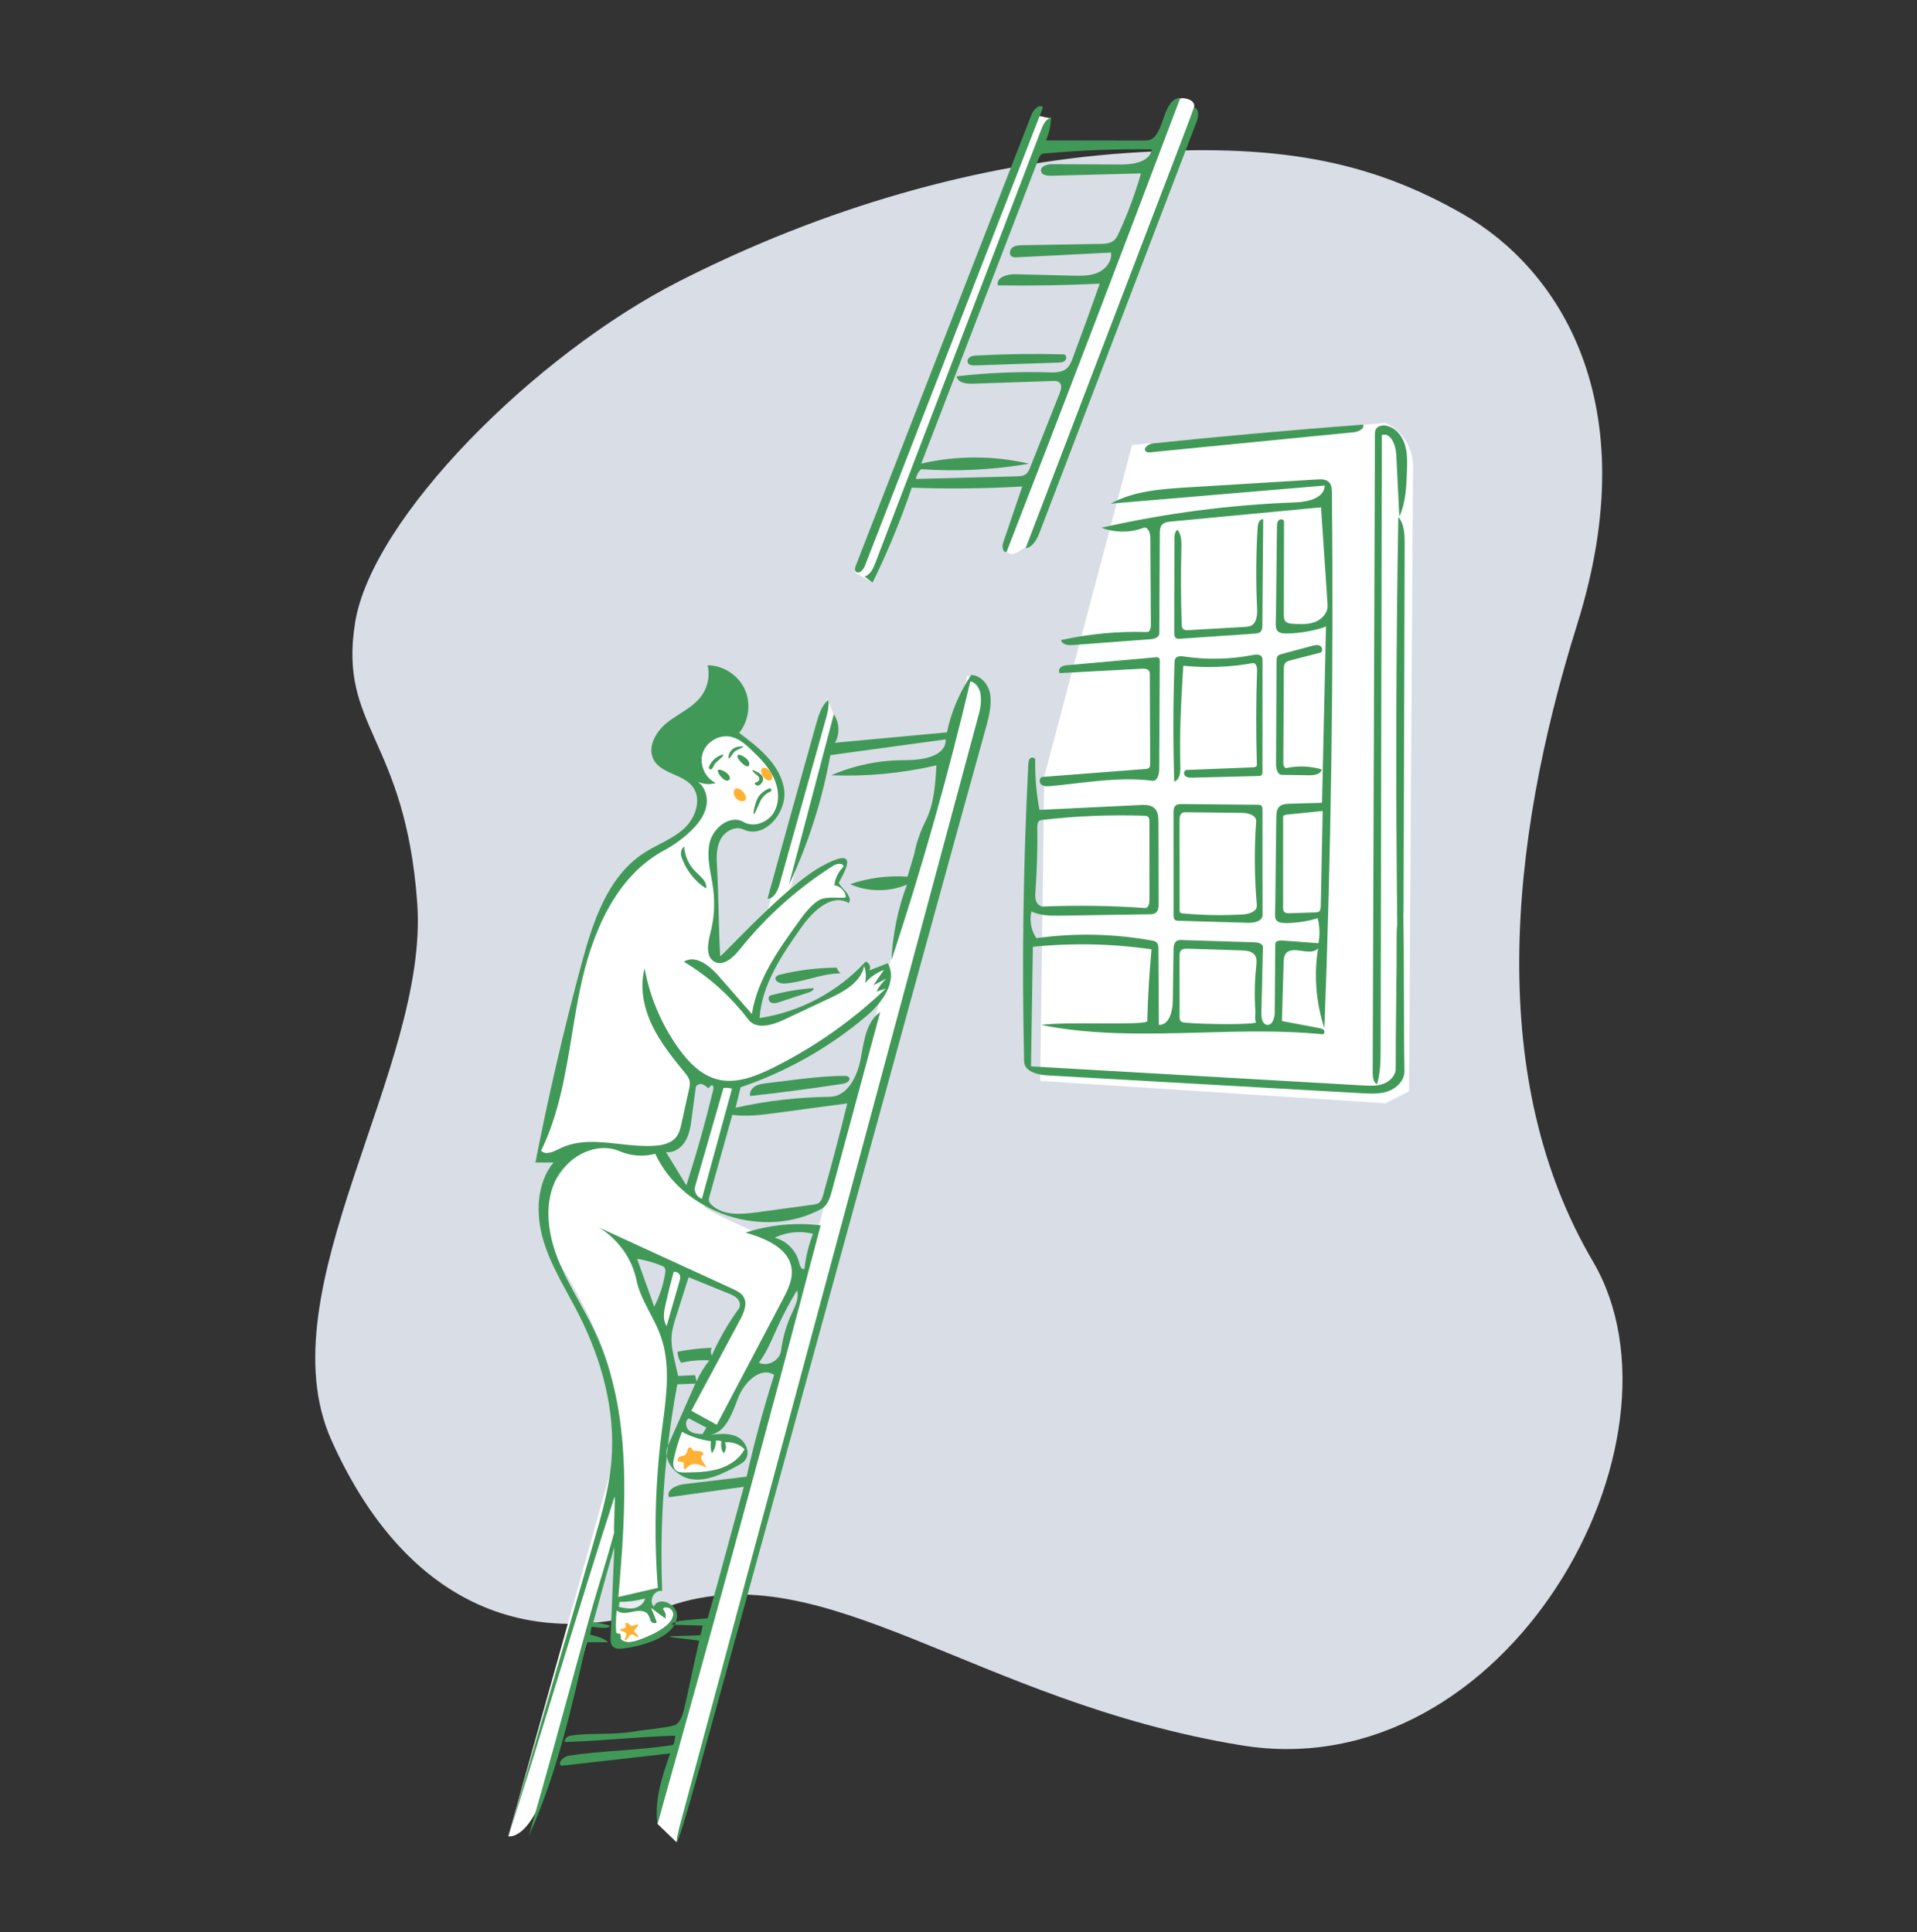 <svg width="248" height="250" viewBox="0 0 248 250" fill="none" xmlns="http://www.w3.org/2000/svg">
<rect x="0" y="0" width="248" height="250" fill="#333333" stroke="none"/>
<path fill-rule="evenodd" clip-rule="evenodd" d="M86.652 207.792C106.667 200.872 126.23 220.217 160.626 225.833C195.023 231.449 219.744 186.462 206.065 163.2C192.387 139.939 195.023 109.593 204.05 80.75C213.077 51.907 201.535 34.737 189.269 27.708C177.004 20.679 164.967 18.476 145.77 19.799C126.572 21.121 106.568 26.872 87.855 36.4C69.141 45.927 48.103 67.041 45.936 80.58C43.769 94.119 52.429 95.443 53.978 116.858C55.528 138.273 34.189 166.906 42.866 186.328C51.543 205.75 66.638 214.711 86.652 207.792Z" fill="#D9DDE6"/>
<path fill-rule="evenodd" clip-rule="evenodd" d="M80.054 207.247L79.945 208.126C79.945 208.126 81.516 208.305 82.189 208.206C82.861 208.106 84.093 206.735 84.093 206.735C84.093 206.735 82.808 206.887 82.189 206.965" fill="#E7EAEE"/>
<path fill-rule="evenodd" clip-rule="evenodd" d="M85.055 235.993L87.529 238.374L127.615 90.551L125.167 87.344L85.055 235.993Z" fill="white"/>
<path fill-rule="evenodd" clip-rule="evenodd" d="M65.759 237.596C65.759 237.596 68.689 238.374 71.273 229.426C73.857 220.478 108.126 93.138 108.126 93.138L106.993 90.344L65.759 237.596Z" fill="white"/>
<path fill-rule="evenodd" clip-rule="evenodd" d="M133.751 15.242C133.995 14.605 135.3 15.378 135.963 15.242C135.938 16.249 114.837 71.408 112.886 75.384C112.538 75.12 110.963 74.349 110.616 74.085C111.36 73.879 126.592 33.943 133.751 15.242Z" fill="white"/>
<path fill-rule="evenodd" clip-rule="evenodd" d="M154.445 14.005C150.894 24.109 134.659 67.211 132.921 70.752C132.734 70.61 131.694 71.623 130.947 71.692C130.304 71.752 129.943 70.874 129.782 70.752C130.514 70.549 145.269 31.892 152.563 12.834C152.683 12.52 154.882 12.762 154.445 14.005Z" fill="white"/>
<path fill-rule="evenodd" clip-rule="evenodd" d="M89.229 182.706L92.936 184.543C92.936 184.543 102.699 170.461 102.699 163.421C102.699 160.615 94.66 158.735 90.069 155.543C87.453 153.725 86.368 150.451 84.91 149.191C83.769 148.204 81.212 147.689 77.634 147.93C76.776 147.988 74.896 149.191 74.896 149.191C74.896 149.191 67.08 156.144 71.311 161.82C72.578 163.52 77.866 172.242 79.03 178.012C80.566 185.626 79.661 206.832 79.661 206.832C79.661 206.832 81.293 206.816 82.301 206.587C83.308 206.358 85.403 205.526 85.403 205.526C85.403 205.526 85.167 198.32 85.403 195.113C86.016 186.789 86.948 180.135 86.161 174.973C84.526 164.248 78.372 159.422 78.372 159.422L96.326 168.066L89.229 182.706Z" fill="white"/>
<path fill-rule="evenodd" clip-rule="evenodd" d="M92.607 186.411C92.635 186.99 92.446 187.578 92.086 188.03C91.943 187.528 91.904 186.996 91.972 186.478C90.664 186.305 89.387 185.891 88.224 185.262C87.787 186.365 87.439 187.504 87.185 188.664C87.071 189.186 87 189.804 87.368 190.19C87.687 190.526 88.206 190.54 88.667 190.532C90.11 190.507 91.574 190.479 92.958 190.067C94.343 189.656 95.663 188.807 96.325 187.513C95.665 186.845 94.689 186.509 93.761 186.631C94.003 187.073 93.942 187.663 93.616 188.045C93.315 187.602 93.215 187.025 93.351 186.506C93.121 186.394 92.856 186.36 92.607 186.411Z" fill="white"/>
<path fill-rule="evenodd" clip-rule="evenodd" d="M81.903 208.529C81.178 208.691 80.313 208.871 79.778 208.35C79.66 209.323 79.632 210.307 79.693 211.286C79.833 211.385 80.017 211.418 80.183 211.374C80.274 211.586 80.307 211.824 80.275 212.054C80.818 212.711 81.853 212.501 82.651 212.209C83.918 211.746 85.186 211.212 86.224 210.344C86.714 209.934 87.178 209.361 87.099 208.723C87.019 208.086 86.069 207.665 85.723 208.205C86.028 208.509 86.169 208.969 86.089 209.394C85.467 208.942 84.845 208.489 84.223 208.037C84.461 208.654 84.699 209.271 84.936 209.888C84.788 210.127 84.396 210.009 84.242 209.774C84.089 209.539 84.064 209.239 83.926 208.995C83.559 208.343 82.629 208.367 81.903 208.529Z" fill="white"/>
<path fill-rule="evenodd" clip-rule="evenodd" d="M88.473 124.439C89.971 123.495 91.793 124.949 92.962 126.284C94.397 127.924 95.832 129.563 97.266 131.202C97.959 126.784 100.643 122.984 103.25 119.366C103.999 118.327 104.77 117.266 105.826 116.549C106.883 115.833 108.917 116.35 109.443 116.087C109.371 115.312 108.71 114.634 107.942 114.549C108.044 113.648 108.467 112.788 109.116 112.161C109.121 111.623 108.28 111.707 107.827 111.993C103.23 114.897 99.116 118.577 95.708 122.833C94.877 123.871 93.602 125.066 92.437 124.437C91.232 123.786 91.581 121.996 91.923 120.661C92.392 118.832 92.511 116.912 92.271 115.037C92.016 113.041 91.36 111.021 91.803 109.059C92.247 107.097 94.472 105.359 96.2 106.365C97.529 107.14 99.374 106.417 100.144 105.077C100.913 103.738 100.757 102.011 100.095 100.614C99.433 99.217 98.33 98.088 97.21 97.029C96.445 96.305 95.615 95.575 94.593 95.337C93.092 94.988 91.405 95.938 90.912 97.41C90.42 98.883 91.192 100.67 92.596 101.308C91.716 101.576 90.725 101.449 89.938 100.969C91.126 101.516 91.636 103.04 91.371 104.33C91.106 105.62 90.235 106.698 89.282 107.598C88.267 108.557 87.126 109.379 85.899 110.038C79.579 113.431 76.522 120.851 75.053 127.919C73.584 134.987 73.164 142.421 69.996 148.897C70.614 149.526 71.642 149.008 72.428 148.615C76.142 146.761 80.573 148.533 84.708 148.256C85.753 148.186 86.887 147.923 87.52 147.082C87.893 146.585 88.037 145.956 88.171 145.347C88.493 143.889 88.814 142.432 89.136 140.974C89.213 140.622 89.291 140.259 89.224 139.905C89.142 139.466 88.849 139.101 88.567 138.757C86.987 136.829 85.406 134.864 84.339 132.606C83.272 130.348 82.751 127.737 83.392 125.321C84.075 129.023 85.578 132.568 87.76 135.623C89.037 137.412 90.666 139.109 92.782 139.658C95.191 140.283 97.703 139.301 99.937 138.197C105.302 135.543 110.265 132.062 114.598 127.911C114.197 128.039 113.796 128.168 113.395 128.296C113.717 127.662 114.155 127.089 114.682 126.613C114.119 126.9 113.556 127.187 112.993 127.474C113.449 126.811 113.904 126.149 114.36 125.486C113.418 125.842 112.566 126.436 111.903 127.199C112.089 126.472 112.047 125.687 111.786 124.984C111.377 127.083 109.222 128.273 107.299 129.177C105.329 130.103 103.359 131.029 101.388 131.955C99.886 132.661 97.816 133.245 96.811 131.916C94.541 128.916 91.693 126.362 88.473 124.439Z" fill="white"/>
<path fill-rule="evenodd" clip-rule="evenodd" d="M96.013 103.667C96.468 103.667 96.637 103.294 96.396 102.833C96.16 102.373 95.698 102 95.36 102C95.021 102 94.84 102.373 94.96 102.833C95.085 103.294 95.558 103.667 96.013 103.667Z" fill="#FFB133"/>
<path fill-rule="evenodd" clip-rule="evenodd" d="M99.524 101C99.874 101 100.006 100.627 99.82 100.167C99.633 99.706 99.199 99.333 98.85 99.333C98.5 99.333 98.368 99.706 98.554 100.167C98.741 100.627 99.175 101 99.524 101Z" fill="#FFB133"/>
<path fill-rule="evenodd" clip-rule="evenodd" d="M135.093 100.484L134.573 139.858L179.235 142.754L182.286 141.211L182.804 60.371C182.819 57.952 181.426 55.746 179.235 54.72V54.72L146.46 57.567L135.093 100.484Z" fill="white"/>
<path fill-rule="evenodd" clip-rule="evenodd" d="M88.456 189.253C88.246 189.165 88.018 189.12 87.791 189.123C87.521 189.03 87.68 188.588 87.942 188.478C88.205 188.368 88.534 188.38 88.727 188.169C88.888 187.991 88.888 187.724 88.969 187.497C89.049 187.27 89.309 187.21 89.491 187.365C89.528 187.996 90.307 187.553 90.874 187.898C91.189 188.091 90.663 188.348 90.701 188.659C90.748 189.054 91.641 189.942 91.219 189.787C90.757 189.617 90.111 189.355 89.627 189.435C89.193 189.506 88.917 189.895 88.559 190.153C88.445 189.87 88.408 189.555 88.456 189.253Z" fill="#FFB133"/>
<path fill-rule="evenodd" clip-rule="evenodd" d="M82.207 211.285C82.407 211.407 82.556 211.612 82.612 211.842C82.387 211.901 81.98 211.421 81.668 211.512C81.351 211.604 81.13 212.265 80.894 212.255C80.647 212.245 81.118 211.708 80.999 211.387C80.892 211.1 80.183 211.034 80.184 210.881C80.185 210.764 80.693 210.777 80.894 210.591C81.022 210.473 80.866 210.138 80.894 210.08C80.999 209.855 81.398 210.08 81.668 210.393C81.957 210.316 82.247 210.239 82.536 210.162C82.661 210.557 81.948 210.75 82.08 211.122L82.207 211.285Z" fill="#FFB133"/>
<path fill-rule="evenodd" clip-rule="evenodd" d="M113.238 72.843C112.961 73.569 112.587 74.386 111.843 74.592L112.886 75.384C114.837 71.408 116.529 67.303 117.949 63.103C122.716 63.274 127.491 63.222 132.254 62.948L129.766 70.25C129.599 70.743 129.746 71.58 130.228 71.394C137.81 51.855 145.298 32.279 152.693 12.667C151.432 12.725 150.948 14.095 150.467 15.455C149.982 16.828 149.5 18.191 148.225 18.189L135.31 18.17C135.715 17.25 135.939 16.249 135.964 15.242C135.301 15.378 134.958 16.103 134.714 16.74L113.238 72.843ZM142.272 36.706C141.144 39.912 139.984 43.108 138.793 46.292C138.604 46.799 138.398 47.328 137.99 47.681C137.377 48.21 136.487 48.203 135.681 48.18C131.702 48.067 127.715 48.238 123.759 48.691C123.894 49.507 124.969 49.676 125.787 49.648L136.205 49.298C136.499 49.288 136.824 49.288 137.048 49.48C137.426 49.805 137.272 50.417 137.087 50.882L133.284 60.448C133.153 60.778 133.01 61.124 132.732 61.342C132.398 61.602 131.945 61.624 131.523 61.635L118.496 61.974C118.567 61.492 118.809 61.037 119.169 60.712C123.828 61.032 128.526 60.794 133.13 60.002C128.563 58.929 123.752 58.925 119.183 59.99L134.33 20.617C134.456 20.289 134.648 19.908 134.995 19.875C139.652 19.439 144.331 19.256 149.007 19.328C148.768 20.912 146.703 21.29 145.115 21.283L136.09 21.246C135.446 21.243 134.553 21.523 134.683 22.159C134.785 22.657 135.438 22.755 135.942 22.742L147.604 22.441C146.848 25.082 145.888 27.664 144.735 30.155C144.577 30.495 144.409 30.843 144.129 31.09C143.644 31.517 142.941 31.55 142.296 31.561L132.257 31.729C131.815 31.736 131.341 31.754 130.986 32.019C130.631 32.285 130.506 32.897 130.86 33.163C131.057 33.31 131.323 33.304 131.568 33.292L143.73 32.681C143.89 33.782 143.049 34.83 142.038 35.274C141.026 35.718 139.883 35.698 138.78 35.67L131.309 35.482C130.282 35.456 128.832 35.919 129.089 36.923C133.484 36.99 137.882 36.917 142.272 36.706ZM134.938 13.875C127.262 33.672 119.574 53.464 111.875 73.252C111.676 73.765 111.065 74.366 110.717 73.942C110.538 73.724 110.632 73.398 110.735 73.135L133.429 14.873C133.689 14.206 134.403 13.404 134.938 13.875ZM154.813 15.731L134.535 68.791C134.179 69.72 133.661 70.789 132.683 70.936L154.495 13.914C155.162 14.099 155.062 15.08 154.813 15.731ZM125.209 46.937C125.086 46.669 125.256 46.34 125.506 46.188C125.757 46.035 126.062 46.015 126.354 46C130.102 45.803 133.859 45.754 137.611 45.851C137.95 45.86 138.043 46.39 137.808 46.636C137.573 46.881 137.199 46.908 136.861 46.92L126.14 47.282C125.788 47.294 125.356 47.259 125.209 46.937ZM99.288 116.294C100.177 116.257 100.625 115.219 100.867 114.356L106.836 93.032C107.063 92.222 107.291 91.379 107.144 90.551C106.262 91.345 105.9 92.556 105.577 93.703C103.458 101.227 101.362 108.757 99.288 116.294ZM108.245 125.209C108.34 125.493 108.509 125.751 108.731 125.95C107.425 125.948 106.155 126.278 104.883 126.608C103.739 126.904 102.594 127.201 101.421 127.258C100.884 127.284 100.129 126.936 100.364 126.449C100.467 126.235 100.724 126.155 100.953 126.099C103.338 125.519 105.791 125.219 108.245 125.209ZM88.14 110.803C88.687 112.507 89.842 114.004 91.345 114.957C91.492 114.199 90.855 113.602 90.267 113.051L90.266 113.05L90.266 113.05L90.266 113.05C90.167 112.957 90.07 112.866 89.978 112.776C89.112 111.924 88.577 110.737 88.509 109.519C88.148 109.821 87.996 110.353 88.14 110.803ZM93.003 99.588C93.689 99.588 94.837 100.507 94.278 100.947C93.719 101.386 92.43 99.588 93.003 99.588ZM100.854 129.652L104.655 128.403C104.933 128.312 105.268 128.145 105.257 127.85C103.376 127.982 101.508 128.3 99.688 128.797C99.313 128.9 99.379 129.527 99.723 129.709C100.067 129.891 100.485 129.773 100.854 129.652ZM95.445 97.716C95.741 97.425 97.4 98.501 96.822 99.123C96.525 99.442 95.119 98.038 95.445 97.716ZM92.329 99.105C92.383 98.993 92.438 98.879 92.526 98.778C92.636 98.651 92.81 98.5 92.984 98.347L92.984 98.347L92.984 98.347C93.327 98.048 93.674 97.746 93.55 97.619C92.816 97.812 92.169 98.327 91.812 99.002C91.512 99.588 91.979 99.631 92.075 99.484C92.198 99.377 92.263 99.242 92.329 99.105ZM97.351 99.588C97.44 99.636 97.536 99.683 97.635 99.731C98.171 99.995 98.771 100.291 98.722 100.846C98.663 101.502 97.89 101.975 97.633 101.369C97.683 101.261 97.788 101.223 97.897 101.184C98.062 101.124 98.236 101.061 98.236 100.747C98.236 100.531 98.034 100.375 97.823 100.211C97.598 100.038 97.364 99.857 97.351 99.588ZM95.479 96.626C94.778 96.699 94.186 97.404 94.254 98.111C94.355 98.192 94.505 97.968 94.672 97.717C94.792 97.538 94.92 97.346 95.046 97.242C95.18 97.131 95.419 97.02 95.64 96.917C95.953 96.771 96.23 96.642 96.12 96.556C96.01 96.568 95.904 96.579 95.799 96.591L95.656 96.607L95.581 96.615L95.479 96.626ZM109.856 139.441C110.077 139.824 109.5 140.16 109.065 140.227C105.071 140.843 101.063 141.371 97.046 141.811C96.935 141.322 97.257 140.816 97.683 140.557C98.11 140.298 98.621 140.23 99.115 140.168L101.62 139.854C104.147 139.537 106.68 139.219 109.226 139.212C109.46 139.211 109.738 139.237 109.856 139.441ZM92.962 126.285C91.793 124.949 89.971 123.495 88.473 124.439C91.693 126.362 94.541 128.916 96.811 131.916C97.816 133.245 99.886 132.661 101.389 131.955L107.299 129.177C109.222 128.273 111.378 127.084 111.786 124.984C112.047 125.687 112.089 126.472 111.903 127.199C112.566 126.436 113.418 125.842 114.36 125.486L112.993 127.474L114.682 126.614C114.156 127.089 113.717 127.662 113.395 128.296L114.598 127.911C110.265 132.062 105.302 135.543 99.937 138.197C97.704 139.301 95.191 140.283 92.782 139.658C90.666 139.109 89.037 137.412 87.76 135.624C85.579 132.568 84.075 129.023 83.392 125.321C82.751 127.737 83.272 130.349 84.339 132.606C85.406 134.864 86.987 136.829 88.567 138.757C88.849 139.101 89.142 139.466 89.225 139.905C89.291 140.259 89.213 140.623 89.136 140.974L88.171 145.347C88.037 145.956 87.894 146.585 87.52 147.082C86.887 147.924 85.753 148.186 84.708 148.256C83.21 148.356 81.673 148.188 80.145 148.02C77.457 147.725 74.797 147.433 72.429 148.616L72.418 148.621C71.633 149.013 70.611 149.523 69.996 148.897C72.289 144.21 73.142 139.022 73.996 133.834C74.321 131.853 74.647 129.872 75.053 127.919C76.522 120.851 79.579 113.431 85.899 110.038C87.126 109.38 88.267 108.557 89.282 107.598C90.235 106.698 91.106 105.62 91.371 104.33C91.615 103.14 91.201 101.752 90.203 101.114C90.94 101.473 91.812 101.547 92.596 101.309C91.192 100.67 90.42 98.883 90.912 97.41C91.405 95.938 93.092 94.988 94.593 95.337C95.615 95.575 96.445 96.305 97.21 97.029C98.33 98.088 99.433 99.217 100.095 100.614C100.757 102.011 100.913 103.738 100.144 105.078C99.374 106.417 97.529 107.14 96.2 106.365C94.472 105.359 92.248 107.097 91.804 109.059C91.478 110.498 91.744 111.968 92.01 113.436C92.106 113.971 92.203 114.505 92.271 115.038C92.511 116.912 92.392 118.832 91.923 120.661C91.581 121.996 91.232 123.786 92.437 124.437C93.603 125.066 94.877 123.871 95.708 122.834C99.116 118.577 103.23 114.897 107.828 111.993C108.28 111.708 109.121 111.623 109.117 112.161C108.467 112.788 108.044 113.648 107.942 114.549C108.71 114.634 109.371 115.312 109.443 116.087C109.244 116.187 108.828 116.174 108.331 116.159C107.517 116.135 106.483 116.104 105.826 116.55C104.77 117.266 103.999 118.327 103.25 119.366C100.643 122.984 97.96 126.784 97.267 131.202L92.962 126.285ZM89.938 100.969C90.024 101.022 90.113 101.07 90.203 101.114C90.119 101.06 90.031 101.012 89.938 100.969ZM103.721 119.922C105.178 117.86 107.664 115.543 109.812 116.853C110.212 116.229 109.535 115.485 109.021 114.919C108.712 114.578 108.461 114.303 108.54 114.157C108.57 114.103 108.601 114.046 108.633 113.986L108.634 113.985C109.49 112.416 111.141 109.392 106.172 112.157C102.784 114.042 97.583 119.321 94.901 122.044L94.901 122.044L94.9 122.045C93.84 123.121 93.173 123.798 93.167 123.707C93.062 121.942 93.014 119.979 92.966 118.016L92.966 118.015C92.918 116.052 92.87 114.089 92.765 112.324C92.691 111.097 92.63 109.807 93.167 108.704C93.705 107.602 95.063 106.804 96.166 107.325C98.974 108.651 102.015 104.954 101.404 101.889C100.793 98.823 98.117 96.685 95.624 94.826C96.894 93.274 97.181 90.971 96.331 89.151C95.482 87.331 93.54 86.086 91.546 86.084C91.85 87.381 91.589 88.803 90.843 89.904C90.113 90.98 89.012 91.685 87.908 92.392C87.395 92.721 86.881 93.05 86.404 93.416C84.898 94.573 83.666 96.656 84.579 98.328C85.106 99.291 86.131 99.742 87.165 100.197C88.087 100.603 89.017 101.012 89.608 101.79C90.84 103.412 89.972 105.874 88.464 107.238C87.536 108.078 86.427 108.657 85.315 109.238C84.62 109.601 83.924 109.965 83.27 110.393C78.594 113.456 76.686 119.308 75.225 124.736C72.94 133.225 70.951 141.795 69.265 150.424L71.609 150.413C69.39 153.138 69.289 157.105 70.29 160.484C71.023 162.959 72.262 165.23 73.501 167.501C73.953 168.33 74.405 169.159 74.832 169.998C77.827 175.874 79.659 182.498 79.096 189.08C78.787 192.693 77.772 196.202 76.762 199.682L65.759 237.596C67.979 230.766 70.3 223.214 72.62 215.662L72.621 215.662L72.621 215.662C74.941 208.11 77.262 200.559 79.482 193.728C79.574 193.443 79.528 194.703 79.482 195.962C79.435 197.222 79.389 198.482 79.482 198.197C78.928 200.3 78.273 202.467 77.648 204.531L77.648 204.531L77.648 204.532L77.648 204.532L77.648 204.533L77.647 204.534L77.647 204.534C77.172 206.104 76.715 207.616 76.335 208.995C75.624 211.569 74.958 214.007 74.288 216.456C72.605 222.612 70.902 228.843 68.429 237.504C72.031 229.578 73.961 221.003 75.868 212.498C76.278 212.497 76.771 212.496 77.263 212.494C77.755 212.493 78.248 212.491 78.658 212.49C78.171 211.899 76.335 211.505 76.335 211.505L76.535 210.477C76.535 210.477 78.989 210.899 78.864 210.355C78.614 210.174 76.762 209.889 76.762 209.889C76.762 209.889 78.771 202.522 79.482 200.133L78.989 211.767C78.97 212.218 78.972 212.726 79.29 213.044C79.615 213.37 80.138 213.359 80.594 213.305C81.958 213.144 83.3 212.799 84.574 212.283C85.623 211.858 86.716 211.179 87.255 210.234L90.913 210.344C90.913 210.344 90.725 211.156 90.634 211.545C90.621 211.604 89.618 211.63 88.619 211.657H88.619H88.618H88.618C87.627 211.684 86.641 211.71 86.628 211.767C86.611 211.841 87.586 211.946 88.556 212.051H88.556C89.515 212.155 90.469 212.258 90.452 212.329C89.988 214.323 89.591 216.181 89.261 217.726L89.261 217.727L89.261 217.727C88.948 219.193 88.696 220.376 88.504 221.121C88.317 221.847 88.1 222.622 87.528 223.101C87.176 223.396 84.961 223.661 83.614 223.823L83.614 223.823L83.613 223.823C83.158 223.877 82.803 223.92 82.651 223.948C80.723 224.302 79.067 224.326 77.509 224.349C76.241 224.368 75.039 224.386 73.81 224.579C73.228 224.671 72.92 225.217 73.106 225.4C75.551 225.325 77.894 225.157 80.237 224.99C82.58 224.822 84.923 224.655 87.368 224.579C87.315 224.817 87.289 225.015 87.268 225.178C87.215 225.576 87.191 225.763 86.867 225.814C84.722 226.15 82.462 226.324 80.202 226.498L80.202 226.498C77.942 226.672 75.682 226.846 73.538 227.182C72.831 227.293 72 228.25 72.68 228.473L86.703 226.877C85.673 229.819 84.628 232.902 85.055 235.993C92.324 210.246 99.361 184.432 106.165 158.556C102.91 158.155 99.57 158.476 96.448 159.489C99.029 160.228 102.088 161.501 102.411 164.188C102.579 165.582 101.905 166.925 101.251 168.165L92.726 184.351L89.432 182.543L95.734 170.79C96.241 169.845 96.745 168.662 96.168 167.758C95.859 167.275 95.312 167.012 94.793 166.774L77.443 158.807C79.923 160.257 81.747 162.8 82.336 165.629C82.651 167.138 83.366 168.507 84.082 169.88C84.59 170.852 85.098 171.825 85.466 172.853C86.757 176.452 86.242 180.385 85.741 184.209C85.689 184.61 85.637 185.009 85.587 185.407C84.751 192.05 84.589 198.78 85.105 205.456L80 206.636C80.986 195.009 81.866 182.742 76.904 172.2C76.287 170.89 75.586 169.622 74.885 168.354C73.915 166.602 72.947 164.85 72.204 162.991C70.923 159.787 70.368 156.069 71.773 152.919C73.177 149.768 77.022 147.604 80.172 148.961C81.611 149.582 83.258 149.7 84.77 149.291C88.352 157.011 98.848 160.489 106.27 156.415C107.068 155.977 107.377 155 107.616 154.116L113.871 130.947C112.226 132.101 111.836 134.272 111.47 136.309L111.47 136.31L111.47 136.312L111.469 136.313C111.424 136.569 111.378 136.822 111.331 137.07C110.903 139.305 109.615 141.891 107.359 141.916C103.261 141.961 99.168 142.436 95.166 143.329L95.81 140.686C101.724 138.682 107.262 135.552 112.045 131.51C114.097 129.776 116.172 126.981 114.846 124.635L112.441 125.576C112.733 125.179 112.459 124.509 111.974 124.436C108.398 128.334 103.476 130.951 98.267 131.726C98.567 127.337 101.19 123.505 103.721 119.922ZM87.432 209.864C87.383 209.992 87.323 210.115 87.255 210.234L86.867 210.223C86.867 210.223 86.985 210.019 87.432 209.864ZM86.257 188.418C86.504 189.877 87.974 191.199 89.532 191.403C91.581 191.671 93.558 190.657 95.38 189.674C95.754 189.472 96.14 189.26 96.401 188.922C97.137 187.969 96.465 186.463 95.394 185.923C94.323 185.383 93.054 185.521 91.866 185.672C93.786 185.342 94.61 183.185 95.331 181.299C95.388 181.149 95.445 181.001 95.501 180.855C96.268 178.88 98.375 176.766 100.151 177.902C98.779 182.238 97.587 186.633 96.58 191.07L88.424 192.044C87.447 192.16 86.132 192.832 86.555 193.728L96.23 192.379L92.838 204.844C92.588 205.765 91.546 209.394 91.546 209.394C91.546 209.394 88.486 209.625 87.763 209.774C87.637 209.8 87.527 209.831 87.432 209.864C87.523 209.627 87.58 209.375 87.595 209.108C87.681 207.56 85.182 206.446 84.595 207.879C83.838 207.177 84.669 205.62 85.667 205.87C85.438 200.048 85.636 194.21 86.257 188.418ZM86.257 188.418C86.305 187.964 86.357 187.51 86.41 187.057C86.221 187.505 86.181 187.968 86.257 188.418ZM86.41 187.057C86.726 184.398 87.131 181.749 87.624 179.118L89.953 179.026L86.424 187.025L86.41 187.057ZM97.879 156.867C95.847 157.144 93.497 157.321 92.033 155.872C91.889 155.729 91.752 155.563 91.713 155.363C91.678 155.179 91.728 154.991 91.779 154.811L94.742 144.25C96.604 144.513 98.497 144.262 100.361 144.012L109.613 142.771C108.643 146.734 107.603 150.679 106.495 154.604C106.383 155.001 106.247 155.431 105.905 155.659C105.688 155.803 105.421 155.842 105.164 155.877L97.879 156.867ZM121.143 99.031C121.002 101.505 120.841 104.061 119.723 106.267C118.606 108.473 118.281 110.475 118.281 110.475L117.407 113.438C114.9 113.255 112.357 113.586 109.979 114.406C112.288 115.423 115.01 115.443 117.334 114.46C116.161 117.585 115.481 120.898 115.326 124.236C119.252 112.374 122.657 100.337 125.528 88.171C127.095 88.466 127.081 90.727 126.663 92.278L88.071 235.741C87.528 237.596 86.45 243.291 90.584 228.473C95.323 211.488 102.77 184.32 110.09 157.612L110.091 157.609L110.091 157.608C116.76 133.281 123.323 109.336 127.64 93.817C127.975 92.61 128.314 91.019 128.088 89.787C127.862 88.555 126.888 87.366 125.646 87.344C124.13 89.576 123.057 92.113 122.507 94.761L108.02 96.106C108.671 94.987 108.609 93.487 107.867 92.427L102.044 114.524C104.562 109.192 106.376 103.521 107.421 97.71L122.35 95.671C122.396 97.915 119.273 98.372 117.048 98.362C113.79 98.347 110.531 99.016 107.539 100.314C112.103 100.493 116.69 100.06 121.143 99.031ZM87.665 174.89C87.66 175.403 87.822 175.916 88.12 176.332C89.315 176.054 90.549 175.95 91.773 176.022C91.103 176.847 90.544 177.762 90.115 178.736L89.919 177.929L87.725 178.034L87.289 176.102C87.051 175.046 86.811 173.971 86.885 172.89C86.946 172 87.218 171.141 87.487 170.291L89.084 165.26L94.25 167.362C94.674 167.534 95.113 167.717 95.418 168.06C95.723 168.402 95.85 168.954 95.58 169.326C94.204 171.221 93.028 173.264 92.077 175.409C91.929 175.092 91.925 174.71 92.067 174.389C90.59 174.449 89.118 174.617 87.665 174.89ZM90.006 140.732C90.05 140.397 90.452 140.213 90.781 140.279C91.109 140.345 91.374 140.582 91.621 140.81L92.061 140.4C92.314 140.43 92.327 140.795 92.266 141.044C91.257 145.197 90.098 149.313 88.793 153.382L86.162 149.073C87.183 149.214 88.171 148.507 88.689 147.608C89.207 146.709 89.353 145.648 89.49 144.618L90.006 140.732ZM92.086 188.03C92.446 187.578 92.635 186.991 92.607 186.411C92.856 186.361 93.122 186.394 93.351 186.506C93.215 187.025 93.315 187.603 93.617 188.045C93.943 187.663 94.003 187.073 93.762 186.631C94.689 186.51 95.665 186.845 96.326 187.514C95.663 188.807 94.343 189.656 92.959 190.068C91.574 190.479 90.11 190.507 88.667 190.532C88.206 190.54 87.688 190.526 87.368 190.19C87.001 189.805 87.071 189.186 87.186 188.664C87.439 187.504 87.787 186.365 88.224 185.263C89.387 185.892 90.664 186.306 91.973 186.478C91.904 186.996 91.943 187.528 92.086 188.03ZM79.778 208.35C80.313 208.871 81.178 208.692 81.903 208.529C82.629 208.367 83.559 208.343 83.926 208.995C83.991 209.109 84.03 209.235 84.07 209.361C84.115 209.505 84.161 209.649 84.242 209.774C84.396 210.009 84.788 210.127 84.936 209.889L84.224 208.038L86.089 209.394C86.169 208.97 86.028 208.509 85.723 208.205C86.069 207.665 87.019 208.086 87.099 208.724C87.178 209.361 86.714 209.934 86.224 210.344C85.186 211.212 83.918 211.747 82.651 212.21C81.853 212.501 80.819 212.711 80.275 212.054C80.307 211.824 80.274 211.587 80.183 211.374C80.017 211.419 79.833 211.385 79.693 211.286C79.632 210.307 79.66 209.323 79.778 208.35ZM90.806 155.106C90.16 154.926 89.737 154.163 89.925 153.513L93.594 140.771C93.963 140.731 94.341 140.763 94.699 140.864L90.806 155.106ZM100.214 172.539C100.333 172.273 100.451 172.007 100.572 171.743C101.321 170.1 102.168 168.502 103.106 166.96C103.399 167.886 102.947 168.849 102.529 169.74L102.465 169.878L102.439 169.935C101.73 171.46 101.257 173.097 101.043 174.768C100.88 176.034 99.312 176.881 98.177 176.316C99.041 175.174 99.629 173.854 100.214 172.539ZM85.998 164.069C86.117 164.26 86.091 164.504 86.056 164.726C85.82 166.236 85.339 167.707 84.638 169.062L82.421 162.882C83.482 163.05 84.523 163.339 85.52 163.742C85.702 163.815 85.894 163.902 85.998 164.069ZM100.216 160.153C101.745 159.408 103.536 159.224 105.183 159.643C104.614 161.101 104.239 162.636 104.072 164.194C103.71 164.336 103.479 163.812 103.395 163.429C103.051 161.857 101.767 160.534 100.216 160.153ZM87.969 165.046C88.04 165.293 87.969 165.555 87.898 165.801L86.244 171.574C85.713 170.797 85.883 169.752 86.089 168.832C86.407 167.406 86.76 165.987 87.146 164.578C87.483 164.488 87.871 164.709 87.969 165.046ZM90.886 185.561C90.275 185.535 89.616 185.49 89.145 185.096C88.675 184.702 88.578 183.822 89.115 183.526L91.386 184.72L90.886 185.561ZM82.035 208.079C81.382 208.203 80.712 208.06 80.063 207.918L80.147 207.27C81.259 207.278 82.372 207.13 83.443 206.833C83.324 207.492 82.688 207.954 82.035 208.079ZM99.5 102.017C99.609 101.97 99.734 102.025 99.779 102.139C99.824 102.253 99.772 102.384 99.662 102.431C99.125 102.66 98.795 102.963 98.517 103.383C98.397 103.565 98.23 103.947 98.065 104.325L98.065 104.325C97.839 104.845 97.616 105.357 97.52 105.333C97.355 105.29 97.769 103.634 98.089 103.151C98.417 102.656 98.888 102.278 99.5 102.017ZM148.855 58.521L175.069 55.938C175.687 55.877 176.511 55.546 176.361 54.939C167.295 55.628 158.238 56.435 149.192 57.36C148.594 57.421 147.793 58.012 148.245 58.413C148.404 58.555 148.643 58.542 148.855 58.521ZM152.878 80.795C152.885 80.989 152.898 81.199 153.023 81.346C153.195 81.549 153.499 81.55 153.763 81.535L161.039 81.117C161.3 81.102 161.568 81.085 161.807 80.977C162.604 80.618 162.671 79.523 162.628 78.643C162.459 75.163 162.485 71.674 162.706 68.198C162.735 67.727 162.962 67.095 163.42 67.189L163.309 80.887C163.307 81.186 163.292 81.518 163.085 81.732C162.888 81.936 162.579 81.968 162.298 81.987C160.704 82.1 159.109 82.208 157.514 82.316L157.506 82.317L152.654 82.646C152.473 82.658 152.275 82.666 152.128 82.558C151.929 82.412 151.911 82.124 151.911 81.876L151.93 69.756C151.93 69.314 151.965 68.802 152.321 68.545C152.857 69.192 152.855 70.119 152.833 70.962C152.749 74.239 152.763 77.519 152.878 80.795ZM181.552 118.513C181.572 117.967 181.575 117.418 181.577 116.875L181.72 70.427C181.724 69.185 181.689 67.83 180.898 66.879C180.599 84.494 180.554 102.114 180.763 119.731C180.691 120.18 180.682 120.654 180.684 121.102C180.696 123.251 180.66 126.462 180.624 129.673C180.588 132.884 180.552 136.096 180.564 138.245C180.569 139.151 179.824 139.921 178.981 140.233C178.137 140.545 177.211 140.498 176.314 140.446L133.379 137.979L133.621 122.509C138.725 121.99 143.892 122.1 148.97 122.839C148.681 125.943 148.498 129.058 148.42 132.176C147.952 132.439 145.314 132.428 142.373 132.415C139.532 132.402 136.409 132.389 134.686 132.621C141.511 133.982 148.48 133.792 155.461 133.601C160.666 133.458 165.877 133.316 171.041 133.816C171.268 133.883 171.425 133.531 171.297 133.331C171.169 133.132 170.912 133.072 170.68 133.028L165.84 132.114L166.058 124.566C166.069 124.174 166.088 123.757 166.31 123.436C166.748 122.802 167.569 122.918 168.404 123.035C169.207 123.147 170.021 123.261 170.518 122.714C169.961 126.16 170.245 129.74 171.336 133.053C172.214 109.986 172.539 86.898 172.311 63.815C172.306 63.299 172.276 62.722 171.906 62.365C171.524 61.997 170.93 62.006 170.402 62.038L153.644 63.063C150.231 63.271 146.692 63.515 143.691 65.166L171.385 62.825C171.338 64.439 169.226 64.945 167.626 65.003C159.173 65.308 150.748 66.408 142.497 68.285C144.226 68.945 146.192 68.952 147.926 68.303C148.49 68.092 148.814 68.945 148.818 69.552L148.887 80.887C148.889 81.272 148.765 81.793 148.383 81.781C144.655 81.664 140.913 82.013 137.27 82.819C137.375 83.412 138.168 83.511 138.763 83.466L148.784 82.716C149.302 82.677 149.974 82.483 149.977 81.96L150.041 69.029C150.042 68.645 150.056 68.229 150.297 67.933C150.576 67.59 151.062 67.523 151.5 67.482L170.901 65.645L171.75 78.284C171.815 79.262 171.027 80.132 170.118 80.48C169.21 80.829 168.205 80.773 167.235 80.712C166.892 80.69 166.509 80.65 166.288 80.384C166.096 80.154 166.087 79.827 166.088 79.526L166.111 67.486C166.111 67.186 165.644 67.098 165.432 67.309C165.219 67.519 165.202 67.854 165.199 68.154L165.068 79.646C165.066 79.84 165.059 80.025 165.052 80.199C165.011 81.225 164.985 81.88 166.118 81.96C167.443 82.052 170.338 81.614 171.543 81.048L171.03 103.876L166.84 103.996C166.368 104.009 165.849 104.042 165.509 104.373C165.146 104.727 165.117 105.294 165.111 105.803L164.978 117.345C164.976 117.52 164.968 117.687 164.961 117.845C164.923 118.708 164.897 119.293 165.84 119.405C166.957 119.538 169.414 119.209 170.462 118.798C170.74 119.854 170.774 120.974 170.562 122.045L165.87 121.693C165.498 121.665 164.983 121.759 164.98 122.136L164.911 130.987C164.905 131.714 164.611 132.711 163.899 132.601C163.299 132.508 163.167 131.706 163.181 131.095L163.384 122.568C163.395 122.107 162.789 121.945 162.332 121.93L152.952 121.634C152.702 121.626 152.437 121.622 152.225 121.755C151.868 121.981 151.824 122.478 151.818 122.903L151.724 129.54C151.706 130.876 151.239 132.671 149.916 132.608L149.863 122.799C149.861 122.508 149.849 122.186 149.652 121.973C149.483 121.789 149.222 121.734 148.978 121.69C144.065 120.806 139.014 120.704 134.07 121.389C133.402 120.392 133.164 119.112 133.429 117.938C134.611 118.505 135.973 118.496 137.281 118.476L148.675 118.301C148.976 118.297 149.301 118.284 149.537 118.095C149.861 117.835 149.888 117.356 149.887 116.938L149.864 106.414C149.862 105.767 149.831 105.044 149.37 104.593C148.898 104.13 148.158 104.133 147.501 104.164L134.469 104.792C134.077 102.679 133.893 100.525 133.923 98.375C134.001 98.087 133.541 97.911 133.311 98.098C133.08 98.286 133.047 98.622 133.032 98.92C132.376 111.713 132.195 124.532 132.489 137.339C132.519 138.623 134.175 139.069 135.446 139.141L176.19 141.453C177.358 141.519 178.564 141.58 179.661 141.169C180.757 140.757 181.72 139.743 181.695 138.563C181.638 135.872 181.629 132.118 181.62 128.364C181.611 124.769 181.603 121.175 181.552 118.513ZM161.465 119.403L152.436 119.136C152.295 119.132 152.144 119.124 152.028 119.042C151.84 118.908 151.822 118.638 151.822 118.406L151.815 105.178C151.815 104.842 151.833 104.464 152.08 104.24C152.299 104.042 152.622 104.034 152.915 104.037L162.725 104.128C162.882 104.129 163.052 104.136 163.17 104.239C163.314 104.364 163.325 104.581 163.325 104.773L163.334 118.394C163.334 119.194 162.258 119.427 161.465 119.403ZM152.974 105.165C152.64 105.327 152.594 105.78 152.594 106.154L152.603 117.725C152.603 117.864 152.612 118.024 152.72 118.11C152.79 118.166 152.884 118.177 152.972 118.185C155.576 118.424 158.197 118.469 160.807 118.32C161.608 118.275 162.663 117.931 162.593 117.125C162.28 113.522 162.251 109.894 162.506 106.287C162.563 105.477 161.476 105.183 160.672 105.175L153.419 105.101C153.268 105.099 153.11 105.099 152.974 105.165ZM153.161 84.946C152.76 84.886 152.256 84.862 152.05 85.215C151.965 85.359 151.956 85.535 151.95 85.703C151.758 90.847 151.745 95.998 151.91 101.143C152.626 100.896 152.719 99.93 152.696 99.168C152.56 94.823 152.819 90.477 153.078 86.138C156.067 86.448 159.1 86.336 162.059 85.805C162.478 85.73 162.642 86.333 162.626 86.762C162.48 90.821 162.472 94.884 162.602 98.943C162.658 99.165 162.348 99.277 162.121 99.286L153.491 99.629C153.16 99.643 153.084 100.169 153.325 100.398C153.566 100.628 153.934 100.633 154.266 100.625L162.77 100.409C162.933 100.404 163.115 100.392 163.223 100.269C163.319 100.16 163.325 100 163.325 99.854L163.328 85.493C163.328 85.331 163.326 85.163 163.252 85.02C163.052 84.637 162.507 84.674 162.086 84.755C159.15 85.323 156.119 85.388 153.161 84.946ZM182.014 60.937C181.948 62.948 181.868 65.022 181.027 66.847L180.634 58.806C180.574 57.586 179.916 55.909 178.765 56.289L178.608 135.616C178.605 137.191 178.598 138.793 178.137 140.298C177.639 140.013 177.581 139.326 177.583 138.748L177.872 56.22C177.873 56.011 177.875 55.796 177.958 55.605C178.159 55.141 178.757 54.997 179.254 55.072C180.421 55.247 181.32 56.274 181.704 57.4C182.087 58.526 182.053 59.747 182.014 60.937ZM148.748 87.297L148.796 98.784C148.797 98.998 148.784 99.241 148.621 99.377C148.508 99.471 148.352 99.487 148.205 99.498L134.872 100.527C134.456 100.559 134.388 101.226 134.704 101.499C135.021 101.773 135.485 101.754 135.9 101.715C136.954 101.618 138.009 101.496 139.065 101.373C142.405 100.984 145.749 100.595 149.071 101.025C149.708 101.108 149.959 100.222 149.963 99.574L150.038 85.567C150.039 85.405 150.029 85.219 149.905 85.117C149.797 85.029 149.643 85.037 149.505 85.049L138.117 86.07C137.819 86.096 137.504 86.129 137.264 86.309C137.024 86.49 136.908 86.872 137.106 87.098L147.695 86.526C148.063 86.506 148.516 86.532 148.681 86.865C148.746 86.997 148.748 87.15 148.748 87.297ZM165.079 98.866L165.143 85.496C165.144 85.285 165.152 85.056 165.284 84.892C165.406 84.742 165.604 84.683 165.79 84.633L169.709 83.576C170.067 83.479 170.469 83.388 170.79 83.576C171.11 83.763 171.155 84.359 170.796 84.451L166.972 85.438C166.709 85.506 166.427 85.586 166.261 85.802C166.097 86.016 166.089 86.307 166.087 86.576L166.021 98.686C166.019 99 166.153 99.436 166.458 99.372C167.953 99.058 169.525 99.12 170.991 99.551C170.874 100.184 170.047 100.32 169.409 100.311L165.841 100.259C165.254 100.251 165.076 99.458 165.079 98.866ZM148.509 105.678C148.688 105.828 148.702 106.096 148.702 106.33L148.705 116.428C148.706 116.851 148.624 117.388 148.217 117.494C143.8 117.183 139.366 117.117 134.942 117.296C134.53 117.312 134.172 116.966 134.034 116.574C133.895 116.182 133.926 115.752 133.955 115.337C134.152 112.583 134.234 109.821 134.199 107.061C134.194 106.729 134.225 106.331 134.514 106.172C134.615 106.117 134.732 106.102 134.847 106.089C139.214 105.584 143.618 105.403 148.012 105.549C148.186 105.554 148.375 105.566 148.509 105.678ZM162.514 125.027C162.309 126.953 162.272 128.898 162.405 130.83C162.412 130.94 162.403 131.089 162.393 131.251C162.37 131.632 162.342 132.087 162.514 132.277C162.211 132.608 155.807 132.56 153.315 132.323C153.086 132.301 152.829 132.261 152.697 132.071C152.604 131.936 152.601 131.76 152.6 131.596L152.594 123.768C152.594 123.484 152.605 123.169 152.802 122.966C153.012 122.751 153.349 122.746 153.648 122.755L160.608 122.974C161.252 122.995 161.996 123.069 162.352 123.61C162.618 124.015 162.566 124.544 162.514 125.027ZM165.996 105.699C165.996 105.504 166.243 105.428 166.434 105.408L171.115 104.931L170.869 117.232C170.864 117.513 170.829 117.845 170.586 117.983C170.474 118.047 170.339 118.053 170.209 118.057L166.84 118.164C166.581 118.172 166.281 118.163 166.118 117.96C165.997 117.809 165.992 117.599 165.992 117.405L165.996 105.699Z" fill="#419958"/>
</svg>
